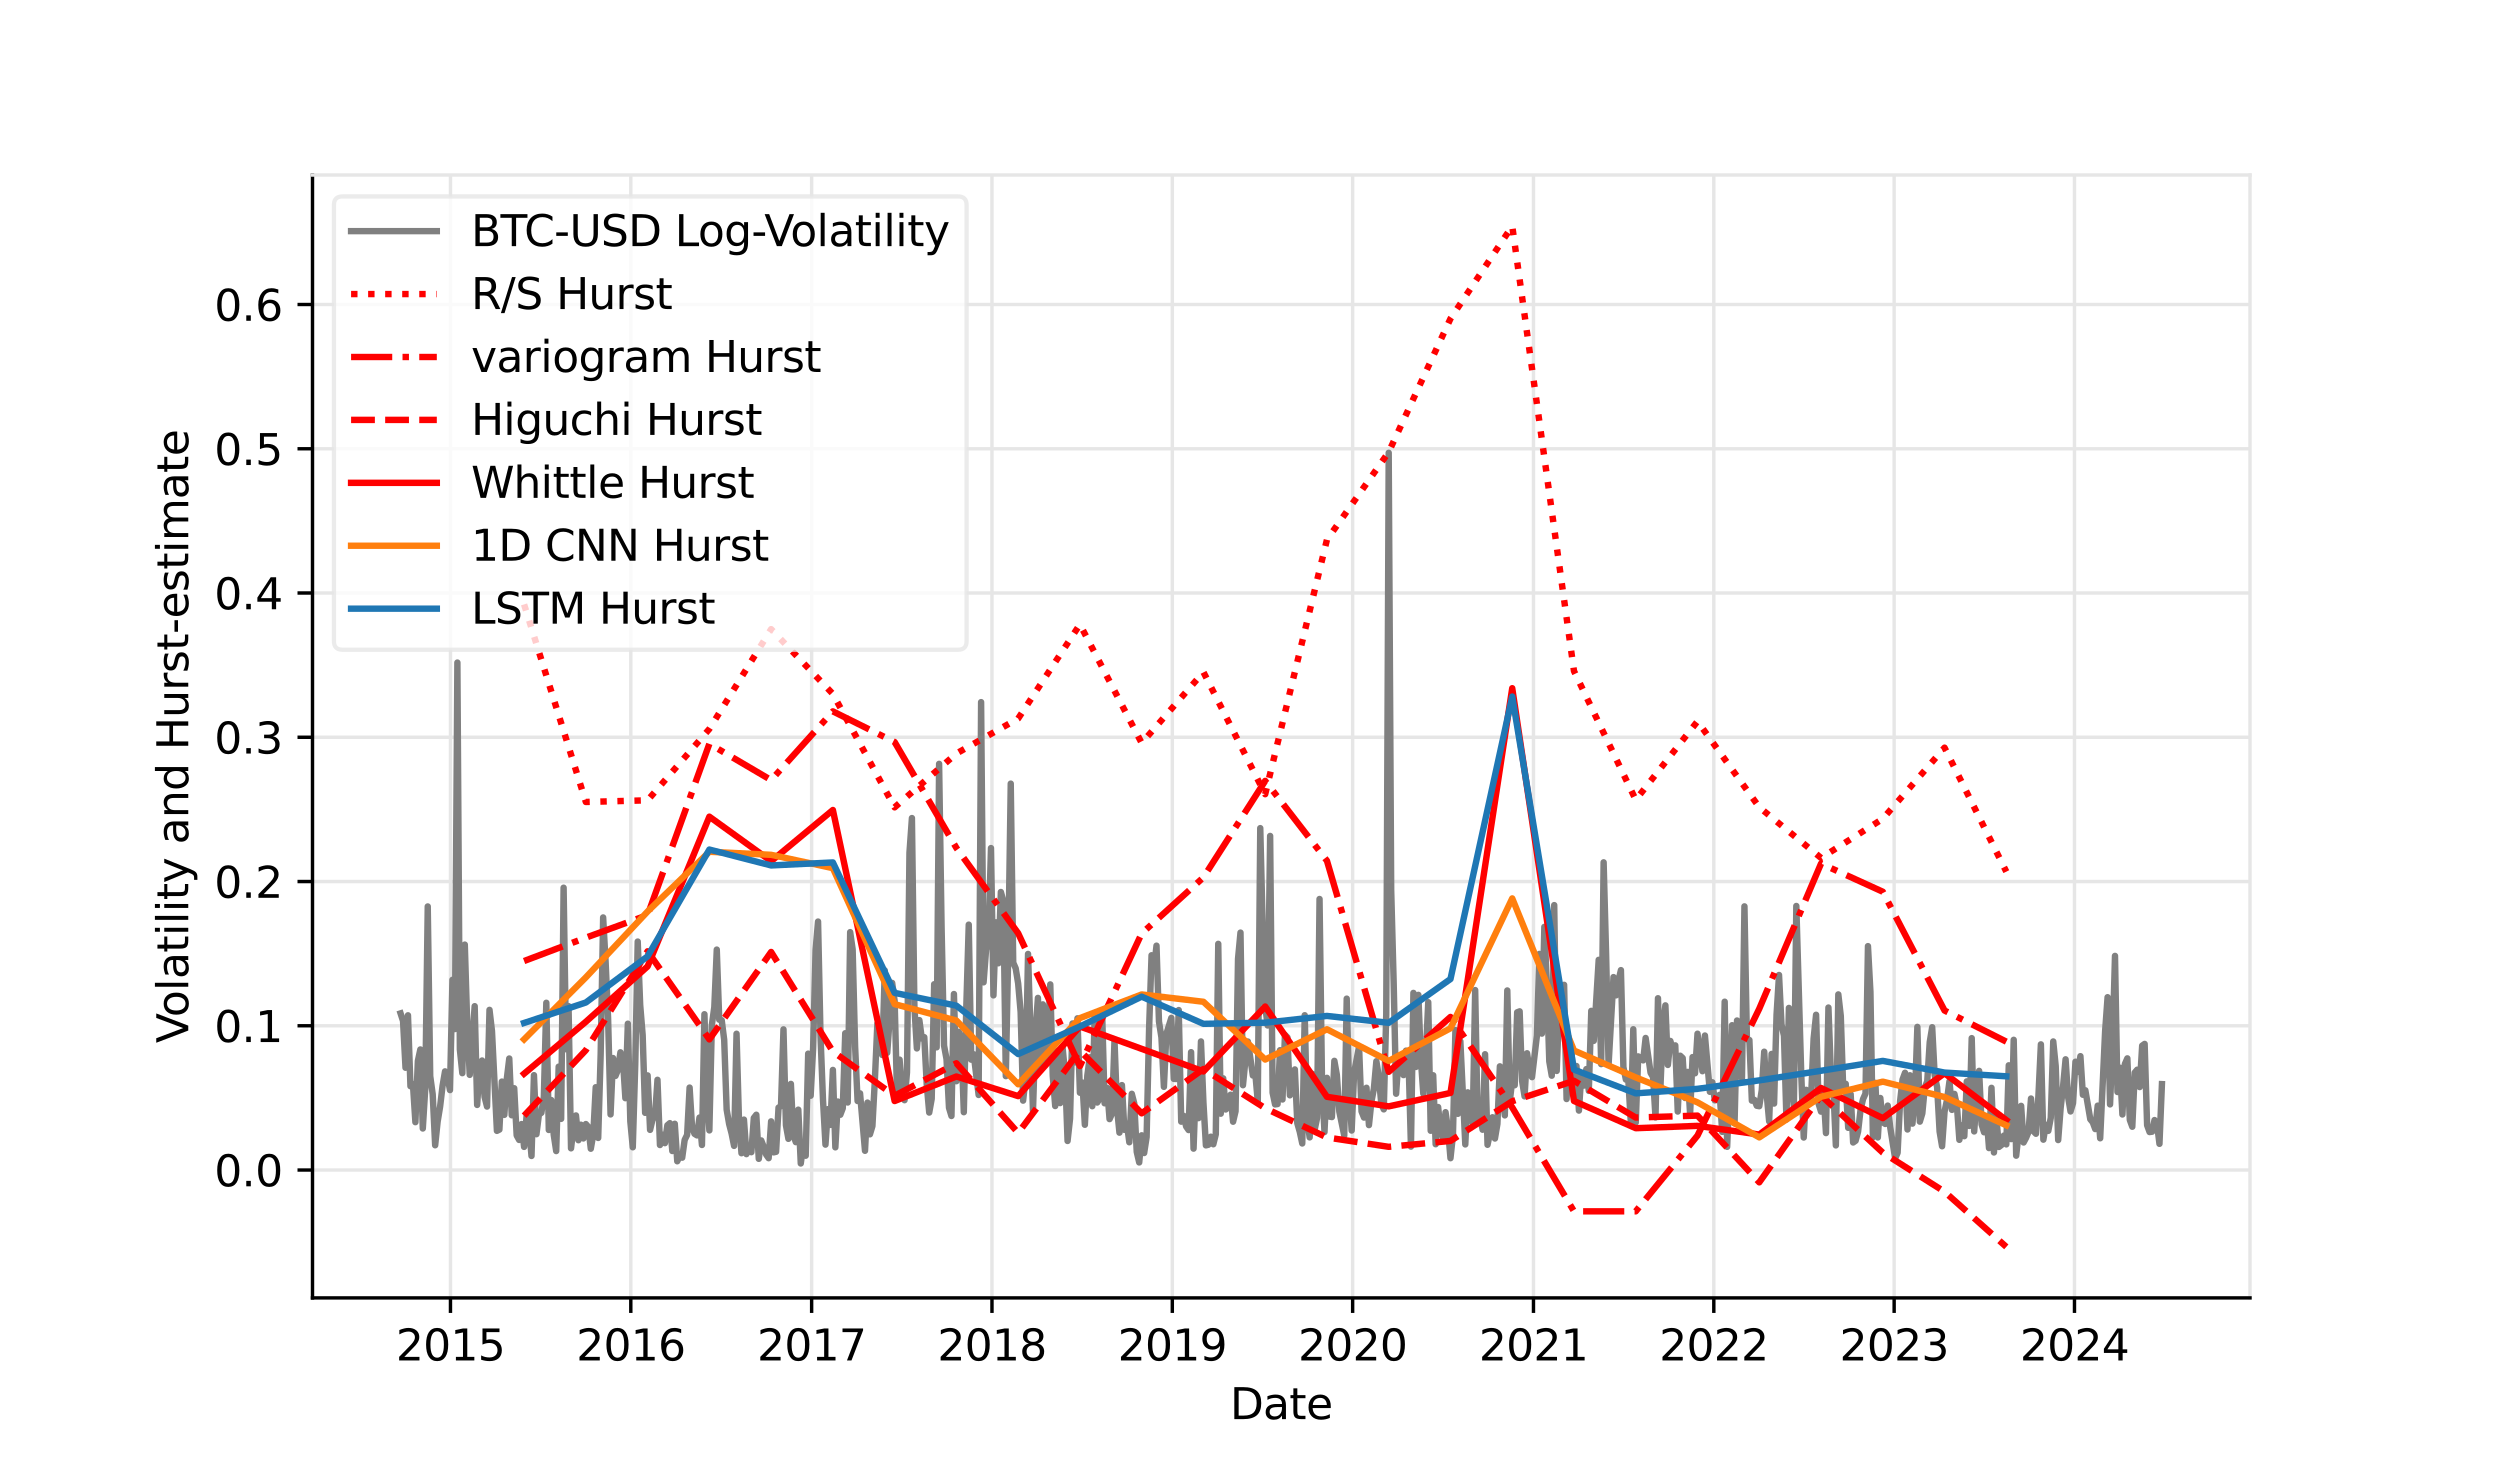<?xml version="1.0" encoding="utf-8" standalone="no"?>
<!DOCTYPE svg PUBLIC "-//W3C//DTD SVG 1.1//EN"
  "http://www.w3.org/Graphics/SVG/1.1/DTD/svg11.dtd">
<svg xmlns:xlink="http://www.w3.org/1999/xlink" width="583.2pt" height="340.2pt" viewBox="0 0 583.2 340.2" xmlns="http://www.w3.org/2000/svg" version="1.1">
 <defs>
  <style type="text/css">*{stroke-linejoin: round; stroke-linecap: butt}</style>
 </defs>
 <g id="figure_1">
  <g id="patch_1">
   <path d="M 0 340.2 
L 583.2 340.2 
L 583.2 0 
L 0 0 
z
" style="fill: #ffffff"/>
  </g>
  <g id="axes_1">
   <g id="patch_2">
    <path d="M 72.9 302.778 
L 524.88 302.778 
L 524.88 40.824 
L 72.9 40.824 
L 72.9 302.778 
z
" style="fill: none; opacity: 0"/>
   </g>
   <g id="matplotlib.axis_1">
    <g id="xtick_1">
     <g id="line2d_1">
      <path d="M 105.085 302.778 
L 105.085 40.824 
" clip-path="url(#pc389c2beff)" style="fill: none; stroke: #e6e6e6; stroke-width: 0.8; stroke-linecap: square"/>
     </g>
     <g id="line2d_2">
      <defs>
       <path id="m025d247fdd" d="M 0 0 
L 0 3.5 
" style="stroke: #000000; stroke-width: 0.8"/>
      </defs>
      <g>
       <use xlink:href="#m025d247fdd" x="105.085" y="302.778" style="stroke: #000000; stroke-width: 0.8"/>
      </g>
     </g>
     <g id="text_1">
      <!-- 2015 -->
      <g transform="translate(92.36 317.376)scale(0.1 -0.1)">
       <defs>
        <path id="DejaVuSans-32" d="M 1228 531 
L 3431 531 
L 3431 0 
L 469 0 
L 469 531 
Q 828 903 1448 1529 
Q 2069 2156 2228 2338 
Q 2531 2678 2651 2914 
Q 2772 3150 2772 3378 
Q 2772 3750 2511 3984 
Q 2250 4219 1831 4219 
Q 1534 4219 1204 4116 
Q 875 4013 500 3803 
L 500 4441 
Q 881 4594 1212 4672 
Q 1544 4750 1819 4750 
Q 2544 4750 2975 4387 
Q 3406 4025 3406 3419 
Q 3406 3131 3298 2873 
Q 3191 2616 2906 2266 
Q 2828 2175 2409 1742 
Q 1991 1309 1228 531 
z
" transform="scale(0.016)"/>
        <path id="DejaVuSans-30" d="M 2034 4250 
Q 1547 4250 1301 3770 
Q 1056 3291 1056 2328 
Q 1056 1369 1301 889 
Q 1547 409 2034 409 
Q 2525 409 2770 889 
Q 3016 1369 3016 2328 
Q 3016 3291 2770 3770 
Q 2525 4250 2034 4250 
z
M 2034 4750 
Q 2819 4750 3233 4129 
Q 3647 3509 3647 2328 
Q 3647 1150 3233 529 
Q 2819 -91 2034 -91 
Q 1250 -91 836 529 
Q 422 1150 422 2328 
Q 422 3509 836 4129 
Q 1250 4750 2034 4750 
z
" transform="scale(0.016)"/>
        <path id="DejaVuSans-31" d="M 794 531 
L 1825 531 
L 1825 4091 
L 703 3866 
L 703 4441 
L 1819 4666 
L 2450 4666 
L 2450 531 
L 3481 531 
L 3481 0 
L 794 0 
L 794 531 
z
" transform="scale(0.016)"/>
        <path id="DejaVuSans-35" d="M 691 4666 
L 3169 4666 
L 3169 4134 
L 1269 4134 
L 1269 2991 
Q 1406 3038 1543 3061 
Q 1681 3084 1819 3084 
Q 2600 3084 3056 2656 
Q 3513 2228 3513 1497 
Q 3513 744 3044 326 
Q 2575 -91 1722 -91 
Q 1428 -91 1123 -41 
Q 819 9 494 109 
L 494 744 
Q 775 591 1075 516 
Q 1375 441 1709 441 
Q 2250 441 2565 725 
Q 2881 1009 2881 1497 
Q 2881 1984 2565 2268 
Q 2250 2553 1709 2553 
Q 1456 2553 1204 2497 
Q 953 2441 691 2322 
L 691 4666 
z
" transform="scale(0.016)"/>
       </defs>
       <use xlink:href="#DejaVuSans-32"/>
       <use xlink:href="#DejaVuSans-30" x="63.623"/>
       <use xlink:href="#DejaVuSans-31" x="127.246"/>
       <use xlink:href="#DejaVuSans-35" x="190.869"/>
      </g>
     </g>
    </g>
    <g id="xtick_2">
     <g id="line2d_3">
      <path d="M 147.154 302.778 
L 147.154 40.824 
" clip-path="url(#pc389c2beff)" style="fill: none; stroke: #e6e6e6; stroke-width: 0.8; stroke-linecap: square"/>
     </g>
     <g id="line2d_4">
      <g>
       <use xlink:href="#m025d247fdd" x="147.154" y="302.778" style="stroke: #000000; stroke-width: 0.8"/>
      </g>
     </g>
     <g id="text_2">
      <!-- 2016 -->
      <g transform="translate(134.429 317.376)scale(0.1 -0.1)">
       <defs>
        <path id="DejaVuSans-36" d="M 2113 2584 
Q 1688 2584 1439 2293 
Q 1191 2003 1191 1497 
Q 1191 994 1439 701 
Q 1688 409 2113 409 
Q 2538 409 2786 701 
Q 3034 994 3034 1497 
Q 3034 2003 2786 2293 
Q 2538 2584 2113 2584 
z
M 3366 4563 
L 3366 3988 
Q 3128 4100 2886 4159 
Q 2644 4219 2406 4219 
Q 1781 4219 1451 3797 
Q 1122 3375 1075 2522 
Q 1259 2794 1537 2939 
Q 1816 3084 2150 3084 
Q 2853 3084 3261 2657 
Q 3669 2231 3669 1497 
Q 3669 778 3244 343 
Q 2819 -91 2113 -91 
Q 1303 -91 875 529 
Q 447 1150 447 2328 
Q 447 3434 972 4092 
Q 1497 4750 2381 4750 
Q 2619 4750 2861 4703 
Q 3103 4656 3366 4563 
z
" transform="scale(0.016)"/>
       </defs>
       <use xlink:href="#DejaVuSans-32"/>
       <use xlink:href="#DejaVuSans-30" x="63.623"/>
       <use xlink:href="#DejaVuSans-31" x="127.246"/>
       <use xlink:href="#DejaVuSans-36" x="190.869"/>
      </g>
     </g>
    </g>
    <g id="xtick_3">
     <g id="line2d_5">
      <path d="M 189.338 302.778 
L 189.338 40.824 
" clip-path="url(#pc389c2beff)" style="fill: none; stroke: #e6e6e6; stroke-width: 0.8; stroke-linecap: square"/>
     </g>
     <g id="line2d_6">
      <g>
       <use xlink:href="#m025d247fdd" x="189.338" y="302.778" style="stroke: #000000; stroke-width: 0.8"/>
      </g>
     </g>
     <g id="text_3">
      <!-- 2017 -->
      <g transform="translate(176.613 317.376)scale(0.1 -0.1)">
       <defs>
        <path id="DejaVuSans-37" d="M 525 4666 
L 3525 4666 
L 3525 4397 
L 1831 0 
L 1172 0 
L 2766 4134 
L 525 4134 
L 525 4666 
z
" transform="scale(0.016)"/>
       </defs>
       <use xlink:href="#DejaVuSans-32"/>
       <use xlink:href="#DejaVuSans-30" x="63.623"/>
       <use xlink:href="#DejaVuSans-31" x="127.246"/>
       <use xlink:href="#DejaVuSans-37" x="190.869"/>
      </g>
     </g>
    </g>
    <g id="xtick_4">
     <g id="line2d_7">
      <path d="M 231.407 302.778 
L 231.407 40.824 
" clip-path="url(#pc389c2beff)" style="fill: none; stroke: #e6e6e6; stroke-width: 0.8; stroke-linecap: square"/>
     </g>
     <g id="line2d_8">
      <g>
       <use xlink:href="#m025d247fdd" x="231.407" y="302.778" style="stroke: #000000; stroke-width: 0.8"/>
      </g>
     </g>
     <g id="text_4">
      <!-- 2018 -->
      <g transform="translate(218.682 317.376)scale(0.1 -0.1)">
       <defs>
        <path id="DejaVuSans-38" d="M 2034 2216 
Q 1584 2216 1326 1975 
Q 1069 1734 1069 1313 
Q 1069 891 1326 650 
Q 1584 409 2034 409 
Q 2484 409 2743 651 
Q 3003 894 3003 1313 
Q 3003 1734 2745 1975 
Q 2488 2216 2034 2216 
z
M 1403 2484 
Q 997 2584 770 2862 
Q 544 3141 544 3541 
Q 544 4100 942 4425 
Q 1341 4750 2034 4750 
Q 2731 4750 3128 4425 
Q 3525 4100 3525 3541 
Q 3525 3141 3298 2862 
Q 3072 2584 2669 2484 
Q 3125 2378 3379 2068 
Q 3634 1759 3634 1313 
Q 3634 634 3220 271 
Q 2806 -91 2034 -91 
Q 1263 -91 848 271 
Q 434 634 434 1313 
Q 434 1759 690 2068 
Q 947 2378 1403 2484 
z
M 1172 3481 
Q 1172 3119 1398 2916 
Q 1625 2713 2034 2713 
Q 2441 2713 2670 2916 
Q 2900 3119 2900 3481 
Q 2900 3844 2670 4047 
Q 2441 4250 2034 4250 
Q 1625 4250 1398 4047 
Q 1172 3844 1172 3481 
z
" transform="scale(0.016)"/>
       </defs>
       <use xlink:href="#DejaVuSans-32"/>
       <use xlink:href="#DejaVuSans-30" x="63.623"/>
       <use xlink:href="#DejaVuSans-31" x="127.246"/>
       <use xlink:href="#DejaVuSans-38" x="190.869"/>
      </g>
     </g>
    </g>
    <g id="xtick_5">
     <g id="line2d_9">
      <path d="M 273.476 302.778 
L 273.476 40.824 
" clip-path="url(#pc389c2beff)" style="fill: none; stroke: #e6e6e6; stroke-width: 0.8; stroke-linecap: square"/>
     </g>
     <g id="line2d_10">
      <g>
       <use xlink:href="#m025d247fdd" x="273.476" y="302.778" style="stroke: #000000; stroke-width: 0.8"/>
      </g>
     </g>
     <g id="text_5">
      <!-- 2019 -->
      <g transform="translate(260.751 317.376)scale(0.1 -0.1)">
       <defs>
        <path id="DejaVuSans-39" d="M 703 97 
L 703 672 
Q 941 559 1184 500 
Q 1428 441 1663 441 
Q 2288 441 2617 861 
Q 2947 1281 2994 2138 
Q 2813 1869 2534 1725 
Q 2256 1581 1919 1581 
Q 1219 1581 811 2004 
Q 403 2428 403 3163 
Q 403 3881 828 4315 
Q 1253 4750 1959 4750 
Q 2769 4750 3195 4129 
Q 3622 3509 3622 2328 
Q 3622 1225 3098 567 
Q 2575 -91 1691 -91 
Q 1453 -91 1209 -44 
Q 966 3 703 97 
z
M 1959 2075 
Q 2384 2075 2632 2365 
Q 2881 2656 2881 3163 
Q 2881 3666 2632 3958 
Q 2384 4250 1959 4250 
Q 1534 4250 1286 3958 
Q 1038 3666 1038 3163 
Q 1038 2656 1286 2365 
Q 1534 2075 1959 2075 
z
" transform="scale(0.016)"/>
       </defs>
       <use xlink:href="#DejaVuSans-32"/>
       <use xlink:href="#DejaVuSans-30" x="63.623"/>
       <use xlink:href="#DejaVuSans-31" x="127.246"/>
       <use xlink:href="#DejaVuSans-39" x="190.869"/>
      </g>
     </g>
    </g>
    <g id="xtick_6">
     <g id="line2d_11">
      <path d="M 315.545 302.778 
L 315.545 40.824 
" clip-path="url(#pc389c2beff)" style="fill: none; stroke: #e6e6e6; stroke-width: 0.8; stroke-linecap: square"/>
     </g>
     <g id="line2d_12">
      <g>
       <use xlink:href="#m025d247fdd" x="315.545" y="302.778" style="stroke: #000000; stroke-width: 0.8"/>
      </g>
     </g>
     <g id="text_6">
      <!-- 2020 -->
      <g transform="translate(302.82 317.376)scale(0.1 -0.1)">
       <use xlink:href="#DejaVuSans-32"/>
       <use xlink:href="#DejaVuSans-30" x="63.623"/>
       <use xlink:href="#DejaVuSans-32" x="127.246"/>
       <use xlink:href="#DejaVuSans-30" x="190.869"/>
      </g>
     </g>
    </g>
    <g id="xtick_7">
     <g id="line2d_13">
      <path d="M 357.729 302.778 
L 357.729 40.824 
" clip-path="url(#pc389c2beff)" style="fill: none; stroke: #e6e6e6; stroke-width: 0.8; stroke-linecap: square"/>
     </g>
     <g id="line2d_14">
      <g>
       <use xlink:href="#m025d247fdd" x="357.729" y="302.778" style="stroke: #000000; stroke-width: 0.8"/>
      </g>
     </g>
     <g id="text_7">
      <!-- 2021 -->
      <g transform="translate(345.004 317.376)scale(0.1 -0.1)">
       <use xlink:href="#DejaVuSans-32"/>
       <use xlink:href="#DejaVuSans-30" x="63.623"/>
       <use xlink:href="#DejaVuSans-32" x="127.246"/>
       <use xlink:href="#DejaVuSans-31" x="190.869"/>
      </g>
     </g>
    </g>
    <g id="xtick_8">
     <g id="line2d_15">
      <path d="M 399.797 302.778 
L 399.797 40.824 
" clip-path="url(#pc389c2beff)" style="fill: none; stroke: #e6e6e6; stroke-width: 0.8; stroke-linecap: square"/>
     </g>
     <g id="line2d_16">
      <g>
       <use xlink:href="#m025d247fdd" x="399.797" y="302.778" style="stroke: #000000; stroke-width: 0.8"/>
      </g>
     </g>
     <g id="text_8">
      <!-- 2022 -->
      <g transform="translate(387.072 317.376)scale(0.1 -0.1)">
       <use xlink:href="#DejaVuSans-32"/>
       <use xlink:href="#DejaVuSans-30" x="63.623"/>
       <use xlink:href="#DejaVuSans-32" x="127.246"/>
       <use xlink:href="#DejaVuSans-32" x="190.869"/>
      </g>
     </g>
    </g>
    <g id="xtick_9">
     <g id="line2d_17">
      <path d="M 441.866 302.778 
L 441.866 40.824 
" clip-path="url(#pc389c2beff)" style="fill: none; stroke: #e6e6e6; stroke-width: 0.8; stroke-linecap: square"/>
     </g>
     <g id="line2d_18">
      <g>
       <use xlink:href="#m025d247fdd" x="441.866" y="302.778" style="stroke: #000000; stroke-width: 0.8"/>
      </g>
     </g>
     <g id="text_9">
      <!-- 2023 -->
      <g transform="translate(429.141 317.376)scale(0.1 -0.1)">
       <defs>
        <path id="DejaVuSans-33" d="M 2597 2516 
Q 3050 2419 3304 2112 
Q 3559 1806 3559 1356 
Q 3559 666 3084 287 
Q 2609 -91 1734 -91 
Q 1441 -91 1130 -33 
Q 819 25 488 141 
L 488 750 
Q 750 597 1062 519 
Q 1375 441 1716 441 
Q 2309 441 2620 675 
Q 2931 909 2931 1356 
Q 2931 1769 2642 2001 
Q 2353 2234 1838 2234 
L 1294 2234 
L 1294 2753 
L 1863 2753 
Q 2328 2753 2575 2939 
Q 2822 3125 2822 3475 
Q 2822 3834 2567 4026 
Q 2313 4219 1838 4219 
Q 1578 4219 1281 4162 
Q 984 4106 628 3988 
L 628 4550 
Q 988 4650 1302 4700 
Q 1616 4750 1894 4750 
Q 2613 4750 3031 4423 
Q 3450 4097 3450 3541 
Q 3450 3153 3228 2886 
Q 3006 2619 2597 2516 
z
" transform="scale(0.016)"/>
       </defs>
       <use xlink:href="#DejaVuSans-32"/>
       <use xlink:href="#DejaVuSans-30" x="63.623"/>
       <use xlink:href="#DejaVuSans-32" x="127.246"/>
       <use xlink:href="#DejaVuSans-33" x="190.869"/>
      </g>
     </g>
    </g>
    <g id="xtick_10">
     <g id="line2d_19">
      <path d="M 483.935 302.778 
L 483.935 40.824 
" clip-path="url(#pc389c2beff)" style="fill: none; stroke: #e6e6e6; stroke-width: 0.8; stroke-linecap: square"/>
     </g>
     <g id="line2d_20">
      <g>
       <use xlink:href="#m025d247fdd" x="483.935" y="302.778" style="stroke: #000000; stroke-width: 0.8"/>
      </g>
     </g>
     <g id="text_10">
      <!-- 2024 -->
      <g transform="translate(471.21 317.376)scale(0.1 -0.1)">
       <defs>
        <path id="DejaVuSans-34" d="M 2419 4116 
L 825 1625 
L 2419 1625 
L 2419 4116 
z
M 2253 4666 
L 3047 4666 
L 3047 1625 
L 3713 1625 
L 3713 1100 
L 3047 1100 
L 3047 0 
L 2419 0 
L 2419 1100 
L 313 1100 
L 313 1709 
L 2253 4666 
z
" transform="scale(0.016)"/>
       </defs>
       <use xlink:href="#DejaVuSans-32"/>
       <use xlink:href="#DejaVuSans-30" x="63.623"/>
       <use xlink:href="#DejaVuSans-32" x="127.246"/>
       <use xlink:href="#DejaVuSans-34" x="190.869"/>
      </g>
     </g>
    </g>
    <g id="text_11">
     <!-- Date -->
     <g transform="translate(286.939 331.055)scale(0.1 -0.1)">
      <defs>
       <path id="DejaVuSans-44" d="M 1259 4147 
L 1259 519 
L 2022 519 
Q 2988 519 3436 956 
Q 3884 1394 3884 2338 
Q 3884 3275 3436 3711 
Q 2988 4147 2022 4147 
L 1259 4147 
z
M 628 4666 
L 1925 4666 
Q 3281 4666 3915 4102 
Q 4550 3538 4550 2338 
Q 4550 1131 3912 565 
Q 3275 0 1925 0 
L 628 0 
L 628 4666 
z
" transform="scale(0.016)"/>
       <path id="DejaVuSans-61" d="M 2194 1759 
Q 1497 1759 1228 1600 
Q 959 1441 959 1056 
Q 959 750 1161 570 
Q 1363 391 1709 391 
Q 2188 391 2477 730 
Q 2766 1069 2766 1631 
L 2766 1759 
L 2194 1759 
z
M 3341 1997 
L 3341 0 
L 2766 0 
L 2766 531 
Q 2569 213 2275 61 
Q 1981 -91 1556 -91 
Q 1019 -91 701 211 
Q 384 513 384 1019 
Q 384 1609 779 1909 
Q 1175 2209 1959 2209 
L 2766 2209 
L 2766 2266 
Q 2766 2663 2505 2880 
Q 2244 3097 1772 3097 
Q 1472 3097 1187 3025 
Q 903 2953 641 2809 
L 641 3341 
Q 956 3463 1253 3523 
Q 1550 3584 1831 3584 
Q 2591 3584 2966 3190 
Q 3341 2797 3341 1997 
z
" transform="scale(0.016)"/>
       <path id="DejaVuSans-74" d="M 1172 4494 
L 1172 3500 
L 2356 3500 
L 2356 3053 
L 1172 3053 
L 1172 1153 
Q 1172 725 1289 603 
Q 1406 481 1766 481 
L 2356 481 
L 2356 0 
L 1766 0 
Q 1100 0 847 248 
Q 594 497 594 1153 
L 594 3053 
L 172 3053 
L 172 3500 
L 594 3500 
L 594 4494 
L 1172 4494 
z
" transform="scale(0.016)"/>
       <path id="DejaVuSans-65" d="M 3597 1894 
L 3597 1613 
L 953 1613 
Q 991 1019 1311 708 
Q 1631 397 2203 397 
Q 2534 397 2845 478 
Q 3156 559 3463 722 
L 3463 178 
Q 3153 47 2828 -22 
Q 2503 -91 2169 -91 
Q 1331 -91 842 396 
Q 353 884 353 1716 
Q 353 2575 817 3079 
Q 1281 3584 2069 3584 
Q 2775 3584 3186 3129 
Q 3597 2675 3597 1894 
z
M 3022 2063 
Q 3016 2534 2758 2815 
Q 2500 3097 2075 3097 
Q 1594 3097 1305 2825 
Q 1016 2553 972 2059 
L 3022 2063 
z
" transform="scale(0.016)"/>
      </defs>
      <use xlink:href="#DejaVuSans-44"/>
      <use xlink:href="#DejaVuSans-61" x="77.002"/>
      <use xlink:href="#DejaVuSans-74" x="138.281"/>
      <use xlink:href="#DejaVuSans-65" x="177.49"/>
     </g>
    </g>
   </g>
   <g id="matplotlib.axis_2">
    <g id="ytick_1">
     <g id="line2d_21">
      <path d="M 72.9 272.944 
L 524.88 272.944 
" clip-path="url(#pc389c2beff)" style="fill: none; stroke: #e6e6e6; stroke-width: 0.8; stroke-linecap: square"/>
     </g>
     <g id="line2d_22">
      <defs>
       <path id="ma8be62d3db" d="M 0 0 
L -3.5 0 
" style="stroke: #000000; stroke-width: 0.8"/>
      </defs>
      <g>
       <use xlink:href="#ma8be62d3db" x="72.9" y="272.944" style="stroke: #000000; stroke-width: 0.8"/>
      </g>
     </g>
     <g id="text_12">
      <!-- 0.0 -->
      <g transform="translate(49.997 276.743)scale(0.1 -0.1)">
       <defs>
        <path id="DejaVuSans-2e" d="M 684 794 
L 1344 794 
L 1344 0 
L 684 0 
L 684 794 
z
" transform="scale(0.016)"/>
       </defs>
       <use xlink:href="#DejaVuSans-30"/>
       <use xlink:href="#DejaVuSans-2e" x="63.623"/>
       <use xlink:href="#DejaVuSans-30" x="95.41"/>
      </g>
     </g>
    </g>
    <g id="ytick_2">
     <g id="line2d_23">
      <path d="M 72.9 239.292 
L 524.88 239.292 
" clip-path="url(#pc389c2beff)" style="fill: none; stroke: #e6e6e6; stroke-width: 0.8; stroke-linecap: square"/>
     </g>
     <g id="line2d_24">
      <g>
       <use xlink:href="#ma8be62d3db" x="72.9" y="239.292" style="stroke: #000000; stroke-width: 0.8"/>
      </g>
     </g>
     <g id="text_13">
      <!-- 0.1 -->
      <g transform="translate(49.997 243.091)scale(0.1 -0.1)">
       <use xlink:href="#DejaVuSans-30"/>
       <use xlink:href="#DejaVuSans-2e" x="63.623"/>
       <use xlink:href="#DejaVuSans-31" x="95.41"/>
      </g>
     </g>
    </g>
    <g id="ytick_3">
     <g id="line2d_25">
      <path d="M 72.9 205.641 
L 524.88 205.641 
" clip-path="url(#pc389c2beff)" style="fill: none; stroke: #e6e6e6; stroke-width: 0.8; stroke-linecap: square"/>
     </g>
     <g id="line2d_26">
      <g>
       <use xlink:href="#ma8be62d3db" x="72.9" y="205.641" style="stroke: #000000; stroke-width: 0.8"/>
      </g>
     </g>
     <g id="text_14">
      <!-- 0.2 -->
      <g transform="translate(49.997 209.44)scale(0.1 -0.1)">
       <use xlink:href="#DejaVuSans-30"/>
       <use xlink:href="#DejaVuSans-2e" x="63.623"/>
       <use xlink:href="#DejaVuSans-32" x="95.41"/>
      </g>
     </g>
    </g>
    <g id="ytick_4">
     <g id="line2d_27">
      <path d="M 72.9 171.989 
L 524.88 171.989 
" clip-path="url(#pc389c2beff)" style="fill: none; stroke: #e6e6e6; stroke-width: 0.8; stroke-linecap: square"/>
     </g>
     <g id="line2d_28">
      <g>
       <use xlink:href="#ma8be62d3db" x="72.9" y="171.989" style="stroke: #000000; stroke-width: 0.8"/>
      </g>
     </g>
     <g id="text_15">
      <!-- 0.3 -->
      <g transform="translate(49.997 175.788)scale(0.1 -0.1)">
       <use xlink:href="#DejaVuSans-30"/>
       <use xlink:href="#DejaVuSans-2e" x="63.623"/>
       <use xlink:href="#DejaVuSans-33" x="95.41"/>
      </g>
     </g>
    </g>
    <g id="ytick_5">
     <g id="line2d_29">
      <path d="M 72.9 138.338 
L 524.88 138.338 
" clip-path="url(#pc389c2beff)" style="fill: none; stroke: #e6e6e6; stroke-width: 0.8; stroke-linecap: square"/>
     </g>
     <g id="line2d_30">
      <g>
       <use xlink:href="#ma8be62d3db" x="72.9" y="138.338" style="stroke: #000000; stroke-width: 0.8"/>
      </g>
     </g>
     <g id="text_16">
      <!-- 0.4 -->
      <g transform="translate(49.997 142.137)scale(0.1 -0.1)">
       <use xlink:href="#DejaVuSans-30"/>
       <use xlink:href="#DejaVuSans-2e" x="63.623"/>
       <use xlink:href="#DejaVuSans-34" x="95.41"/>
      </g>
     </g>
    </g>
    <g id="ytick_6">
     <g id="line2d_31">
      <path d="M 72.9 104.686 
L 524.88 104.686 
" clip-path="url(#pc389c2beff)" style="fill: none; stroke: #e6e6e6; stroke-width: 0.8; stroke-linecap: square"/>
     </g>
     <g id="line2d_32">
      <g>
       <use xlink:href="#ma8be62d3db" x="72.9" y="104.686" style="stroke: #000000; stroke-width: 0.8"/>
      </g>
     </g>
     <g id="text_17">
      <!-- 0.5 -->
      <g transform="translate(49.997 108.485)scale(0.1 -0.1)">
       <use xlink:href="#DejaVuSans-30"/>
       <use xlink:href="#DejaVuSans-2e" x="63.623"/>
       <use xlink:href="#DejaVuSans-35" x="95.41"/>
      </g>
     </g>
    </g>
    <g id="ytick_7">
     <g id="line2d_33">
      <path d="M 72.9 71.035 
L 524.88 71.035 
" clip-path="url(#pc389c2beff)" style="fill: none; stroke: #e6e6e6; stroke-width: 0.8; stroke-linecap: square"/>
     </g>
     <g id="line2d_34">
      <g>
       <use xlink:href="#ma8be62d3db" x="72.9" y="71.035" style="stroke: #000000; stroke-width: 0.8"/>
      </g>
     </g>
     <g id="text_18">
      <!-- 0.6 -->
      <g transform="translate(49.997 74.834)scale(0.1 -0.1)">
       <use xlink:href="#DejaVuSans-30"/>
       <use xlink:href="#DejaVuSans-2e" x="63.623"/>
       <use xlink:href="#DejaVuSans-36" x="95.41"/>
      </g>
     </g>
    </g>
    <g id="text_19">
     <!-- Volatility and Hurst-estimate -->
     <g transform="translate(43.917 243.333)rotate(-90)scale(0.1 -0.1)">
      <defs>
       <path id="DejaVuSans-56" d="M 1831 0 
L 50 4666 
L 709 4666 
L 2188 738 
L 3669 4666 
L 4325 4666 
L 2547 0 
L 1831 0 
z
" transform="scale(0.016)"/>
       <path id="DejaVuSans-6f" d="M 1959 3097 
Q 1497 3097 1228 2736 
Q 959 2375 959 1747 
Q 959 1119 1226 758 
Q 1494 397 1959 397 
Q 2419 397 2687 759 
Q 2956 1122 2956 1747 
Q 2956 2369 2687 2733 
Q 2419 3097 1959 3097 
z
M 1959 3584 
Q 2709 3584 3137 3096 
Q 3566 2609 3566 1747 
Q 3566 888 3137 398 
Q 2709 -91 1959 -91 
Q 1206 -91 779 398 
Q 353 888 353 1747 
Q 353 2609 779 3096 
Q 1206 3584 1959 3584 
z
" transform="scale(0.016)"/>
       <path id="DejaVuSans-6c" d="M 603 4863 
L 1178 4863 
L 1178 0 
L 603 0 
L 603 4863 
z
" transform="scale(0.016)"/>
       <path id="DejaVuSans-69" d="M 603 3500 
L 1178 3500 
L 1178 0 
L 603 0 
L 603 3500 
z
M 603 4863 
L 1178 4863 
L 1178 4134 
L 603 4134 
L 603 4863 
z
" transform="scale(0.016)"/>
       <path id="DejaVuSans-79" d="M 2059 -325 
Q 1816 -950 1584 -1140 
Q 1353 -1331 966 -1331 
L 506 -1331 
L 506 -850 
L 844 -850 
Q 1081 -850 1212 -737 
Q 1344 -625 1503 -206 
L 1606 56 
L 191 3500 
L 800 3500 
L 1894 763 
L 2988 3500 
L 3597 3500 
L 2059 -325 
z
" transform="scale(0.016)"/>
       <path id="DejaVuSans-20" transform="scale(0.016)"/>
       <path id="DejaVuSans-6e" d="M 3513 2113 
L 3513 0 
L 2938 0 
L 2938 2094 
Q 2938 2591 2744 2837 
Q 2550 3084 2163 3084 
Q 1697 3084 1428 2787 
Q 1159 2491 1159 1978 
L 1159 0 
L 581 0 
L 581 3500 
L 1159 3500 
L 1159 2956 
Q 1366 3272 1645 3428 
Q 1925 3584 2291 3584 
Q 2894 3584 3203 3211 
Q 3513 2838 3513 2113 
z
" transform="scale(0.016)"/>
       <path id="DejaVuSans-64" d="M 2906 2969 
L 2906 4863 
L 3481 4863 
L 3481 0 
L 2906 0 
L 2906 525 
Q 2725 213 2448 61 
Q 2172 -91 1784 -91 
Q 1150 -91 751 415 
Q 353 922 353 1747 
Q 353 2572 751 3078 
Q 1150 3584 1784 3584 
Q 2172 3584 2448 3432 
Q 2725 3281 2906 2969 
z
M 947 1747 
Q 947 1113 1208 752 
Q 1469 391 1925 391 
Q 2381 391 2643 752 
Q 2906 1113 2906 1747 
Q 2906 2381 2643 2742 
Q 2381 3103 1925 3103 
Q 1469 3103 1208 2742 
Q 947 2381 947 1747 
z
" transform="scale(0.016)"/>
       <path id="DejaVuSans-48" d="M 628 4666 
L 1259 4666 
L 1259 2753 
L 3553 2753 
L 3553 4666 
L 4184 4666 
L 4184 0 
L 3553 0 
L 3553 2222 
L 1259 2222 
L 1259 0 
L 628 0 
L 628 4666 
z
" transform="scale(0.016)"/>
       <path id="DejaVuSans-75" d="M 544 1381 
L 544 3500 
L 1119 3500 
L 1119 1403 
Q 1119 906 1312 657 
Q 1506 409 1894 409 
Q 2359 409 2629 706 
Q 2900 1003 2900 1516 
L 2900 3500 
L 3475 3500 
L 3475 0 
L 2900 0 
L 2900 538 
Q 2691 219 2414 64 
Q 2138 -91 1772 -91 
Q 1169 -91 856 284 
Q 544 659 544 1381 
z
M 1991 3584 
L 1991 3584 
z
" transform="scale(0.016)"/>
       <path id="DejaVuSans-72" d="M 2631 2963 
Q 2534 3019 2420 3045 
Q 2306 3072 2169 3072 
Q 1681 3072 1420 2755 
Q 1159 2438 1159 1844 
L 1159 0 
L 581 0 
L 581 3500 
L 1159 3500 
L 1159 2956 
Q 1341 3275 1631 3429 
Q 1922 3584 2338 3584 
Q 2397 3584 2469 3576 
Q 2541 3569 2628 3553 
L 2631 2963 
z
" transform="scale(0.016)"/>
       <path id="DejaVuSans-73" d="M 2834 3397 
L 2834 2853 
Q 2591 2978 2328 3040 
Q 2066 3103 1784 3103 
Q 1356 3103 1142 2972 
Q 928 2841 928 2578 
Q 928 2378 1081 2264 
Q 1234 2150 1697 2047 
L 1894 2003 
Q 2506 1872 2764 1633 
Q 3022 1394 3022 966 
Q 3022 478 2636 193 
Q 2250 -91 1575 -91 
Q 1294 -91 989 -36 
Q 684 19 347 128 
L 347 722 
Q 666 556 975 473 
Q 1284 391 1588 391 
Q 1994 391 2212 530 
Q 2431 669 2431 922 
Q 2431 1156 2273 1281 
Q 2116 1406 1581 1522 
L 1381 1569 
Q 847 1681 609 1914 
Q 372 2147 372 2553 
Q 372 3047 722 3315 
Q 1072 3584 1716 3584 
Q 2034 3584 2315 3537 
Q 2597 3491 2834 3397 
z
" transform="scale(0.016)"/>
       <path id="DejaVuSans-2d" d="M 313 2009 
L 1997 2009 
L 1997 1497 
L 313 1497 
L 313 2009 
z
" transform="scale(0.016)"/>
       <path id="DejaVuSans-6d" d="M 3328 2828 
Q 3544 3216 3844 3400 
Q 4144 3584 4550 3584 
Q 5097 3584 5394 3201 
Q 5691 2819 5691 2113 
L 5691 0 
L 5113 0 
L 5113 2094 
Q 5113 2597 4934 2840 
Q 4756 3084 4391 3084 
Q 3944 3084 3684 2787 
Q 3425 2491 3425 1978 
L 3425 0 
L 2847 0 
L 2847 2094 
Q 2847 2600 2669 2842 
Q 2491 3084 2119 3084 
Q 1678 3084 1418 2786 
Q 1159 2488 1159 1978 
L 1159 0 
L 581 0 
L 581 3500 
L 1159 3500 
L 1159 2956 
Q 1356 3278 1631 3431 
Q 1906 3584 2284 3584 
Q 2666 3584 2933 3390 
Q 3200 3197 3328 2828 
z
" transform="scale(0.016)"/>
      </defs>
      <use xlink:href="#DejaVuSans-56"/>
      <use xlink:href="#DejaVuSans-6f" x="60.658"/>
      <use xlink:href="#DejaVuSans-6c" x="121.84"/>
      <use xlink:href="#DejaVuSans-61" x="149.623"/>
      <use xlink:href="#DejaVuSans-74" x="210.902"/>
      <use xlink:href="#DejaVuSans-69" x="250.111"/>
      <use xlink:href="#DejaVuSans-6c" x="277.895"/>
      <use xlink:href="#DejaVuSans-69" x="305.678"/>
      <use xlink:href="#DejaVuSans-74" x="333.461"/>
      <use xlink:href="#DejaVuSans-79" x="372.67"/>
      <use xlink:href="#DejaVuSans-20" x="431.85"/>
      <use xlink:href="#DejaVuSans-61" x="463.637"/>
      <use xlink:href="#DejaVuSans-6e" x="524.916"/>
      <use xlink:href="#DejaVuSans-64" x="588.295"/>
      <use xlink:href="#DejaVuSans-20" x="651.771"/>
      <use xlink:href="#DejaVuSans-48" x="683.559"/>
      <use xlink:href="#DejaVuSans-75" x="758.754"/>
      <use xlink:href="#DejaVuSans-72" x="822.133"/>
      <use xlink:href="#DejaVuSans-73" x="863.246"/>
      <use xlink:href="#DejaVuSans-74" x="915.346"/>
      <use xlink:href="#DejaVuSans-2d" x="954.555"/>
      <use xlink:href="#DejaVuSans-65" x="990.639"/>
      <use xlink:href="#DejaVuSans-73" x="1052.162"/>
      <use xlink:href="#DejaVuSans-74" x="1104.262"/>
      <use xlink:href="#DejaVuSans-69" x="1143.471"/>
      <use xlink:href="#DejaVuSans-6d" x="1171.254"/>
      <use xlink:href="#DejaVuSans-61" x="1268.666"/>
      <use xlink:href="#DejaVuSans-74" x="1329.945"/>
      <use xlink:href="#DejaVuSans-65" x="1369.154"/>
     </g>
    </g>
   </g>
   <g id="patch_3">
    <path d="M 72.9 302.778 
L 72.9 40.824 
" style="fill: none; stroke: #000000; stroke-width: 0.8; stroke-linejoin: miter; stroke-linecap: square"/>
   </g>
   <g id="patch_4">
    <path d="M 524.88 302.778 
L 524.88 40.824 
" style="fill: none; stroke: #e6e6e6; stroke-width: 0.8; stroke-linejoin: miter; stroke-linecap: square"/>
   </g>
   <g id="patch_5">
    <path d="M 72.9 302.778 
L 524.88 302.778 
" style="fill: none; stroke: #000000; stroke-width: 0.8; stroke-linejoin: miter; stroke-linecap: square"/>
   </g>
   <g id="patch_6">
    <path d="M 72.9 40.824 
L 524.88 40.824 
" style="fill: none; stroke: #e6e6e6; stroke-width: 0.8; stroke-linejoin: miter; stroke-linecap: square"/>
   </g>
   <g id="line2d_35">
    <path d="M 93.445 236.404 
L 94.021 238.183 
L 94.597 249.082 
L 95.173 236.853 
L 95.75 253.387 
L 96.326 252.87 
L 96.902 261.779 
L 97.479 247.515 
L 98.055 244.822 
L 98.631 263.252 
L 99.207 253.871 
L 99.784 211.461 
L 100.36 251.034 
L 100.936 255.25 
L 101.513 267.168 
L 102.089 261.668 
L 102.665 258.165 
L 103.241 253.302 
L 103.818 249.928 
L 104.394 251.206 
L 104.97 254.295 
L 105.547 228.573 
L 106.123 240.056 
L 106.699 154.565 
L 107.275 244.788 
L 107.852 250.348 
L 108.428 220.361 
L 109.004 239.237 
L 109.581 250.742 
L 110.733 234.723 
L 111.309 257.755 
L 111.886 248.721 
L 112.462 247.399 
L 113.038 255.871 
L 113.615 258.136 
L 114.191 235.583 
L 114.767 240.509 
L 115.92 263.803 
L 116.496 263.513 
L 117.072 252.317 
L 117.648 260.072 
L 118.225 251.679 
L 118.801 246.931 
L 119.377 260.171 
L 119.954 253.864 
L 120.53 264.875 
L 121.106 265.924 
L 121.682 262.224 
L 122.259 267.549 
L 122.835 260.383 
L 123.411 262.973 
L 123.988 269.662 
L 124.564 250.817 
L 125.14 264.584 
L 125.716 259.994 
L 126.293 259.59 
L 126.869 255.848 
L 127.445 233.927 
L 128.022 263.598 
L 128.598 256.617 
L 129.174 264.715 
L 129.75 268.517 
L 130.327 248.831 
L 130.903 261.006 
L 131.479 207.086 
L 132.056 244.773 
L 132.632 234.703 
L 133.208 267.88 
L 133.784 263.071 
L 134.361 260.21 
L 134.937 265.987 
L 135.513 262.372 
L 136.09 265.577 
L 136.666 262.222 
L 137.242 262.898 
L 137.818 267.973 
L 138.395 264.691 
L 138.971 253.629 
L 139.547 265.461 
L 140.124 245.919 
L 140.7 214.024 
L 141.276 224.358 
L 141.852 237.372 
L 142.429 259.971 
L 143.005 246.824 
L 143.581 250.984 
L 144.158 249.561 
L 144.734 245.482 
L 145.31 247.165 
L 145.886 256.182 
L 146.463 238.811 
L 147.039 261.594 
L 147.615 267.638 
L 148.192 248.252 
L 148.768 219.647 
L 149.344 234.454 
L 149.92 241.452 
L 150.497 259.601 
L 151.073 250.872 
L 151.649 263.574 
L 152.226 261.131 
L 152.802 260.468 
L 153.378 251.898 
L 153.954 267.11 
L 154.531 264.69 
L 155.107 266.674 
L 155.683 262.502 
L 156.26 262.01 
L 156.836 268.507 
L 157.412 262.156 
L 157.988 270.9 
L 158.565 269.693 
L 159.141 270.066 
L 159.717 265.923 
L 160.294 264.736 
L 160.87 253.711 
L 161.446 262.993 
L 162.022 264.502 
L 162.599 264.863 
L 163.175 260.708 
L 163.751 267.099 
L 164.328 236.601 
L 164.904 254.936 
L 165.48 263.698 
L 166.056 239.147 
L 166.633 234.941 
L 167.209 221.523 
L 167.785 237.868 
L 168.362 238 
L 168.938 242.558 
L 169.514 258.86 
L 170.09 262.206 
L 170.667 264.426 
L 171.243 267.311 
L 171.819 241.154 
L 172.396 261.617 
L 172.972 269.021 
L 173.548 261.185 
L 174.124 269.234 
L 174.701 267.521 
L 175.277 268.78 
L 175.853 260.797 
L 176.43 260.05 
L 177.006 270.331 
L 177.582 266.039 
L 178.158 267.525 
L 178.735 269.349 
L 179.311 270.179 
L 179.887 261.592 
L 180.464 268.825 
L 181.04 268.693 
L 181.616 258.385 
L 182.192 258.026 
L 182.769 240.131 
L 183.345 262.498 
L 183.921 265.667 
L 184.498 252.853 
L 185.074 264.826 
L 185.65 266.438 
L 186.226 258.865 
L 186.803 271.413 
L 187.379 267.164 
L 187.955 269.607 
L 188.532 245.8 
L 189.108 255.613 
L 189.684 244.511 
L 190.26 221.652 
L 190.837 214.981 
L 191.413 241.748 
L 191.989 256.633 
L 192.565 267.016 
L 193.142 258.745 
L 193.718 262.417 
L 194.294 249.597 
L 194.871 267.65 
L 195.447 256.968 
L 196.023 260.052 
L 196.599 258.537 
L 197.176 241.035 
L 197.752 257.193 
L 198.328 217.452 
L 198.905 221.481 
L 199.481 244.141 
L 200.057 256.846 
L 200.633 255.061 
L 201.786 268.456 
L 202.362 257.216 
L 202.939 264.612 
L 203.515 262.7 
L 204.091 251.863 
L 204.667 238.818 
L 205.82 246.109 
L 206.396 226.385 
L 206.973 245.587 
L 208.125 229.292 
L 208.701 233.536 
L 209.278 256.013 
L 209.854 247.189 
L 210.43 254.32 
L 211.007 256.652 
L 211.583 250.152 
L 212.159 198.921 
L 212.735 190.839 
L 213.312 234.863 
L 213.888 244.573 
L 214.464 237.968 
L 215.041 242.264 
L 215.617 241.953 
L 216.193 253.083 
L 216.769 259.537 
L 217.346 256.336 
L 217.922 229.601 
L 218.498 244.318 
L 219.075 178.19 
L 219.651 216.297 
L 220.227 243.906 
L 220.803 247.044 
L 221.38 258.423 
L 221.956 260.336 
L 222.532 231.888 
L 223.109 252.221 
L 223.685 240.699 
L 224.261 243.227 
L 224.837 259.453 
L 225.414 234.99 
L 225.99 215.701 
L 226.566 247.195 
L 227.143 245.935 
L 228.295 255.433 
L 228.871 163.795 
L 229.448 229.155 
L 230.024 221.662 
L 230.6 218.143 
L 231.177 197.842 
L 231.753 232.199 
L 232.329 215.153 
L 232.905 224.708 
L 233.482 208.09 
L 234.058 210.189 
L 234.634 251.041 
L 235.211 221.746 
L 235.787 182.804 
L 236.363 224.567 
L 236.939 225.897 
L 237.516 229.433 
L 238.092 236.066 
L 238.668 256.755 
L 239.245 251.627 
L 239.821 222.537 
L 240.973 259.176 
L 241.55 240.837 
L 242.126 232.792 
L 242.702 249.336 
L 243.279 234.303 
L 243.855 248.368 
L 244.431 242.863 
L 245.007 229.644 
L 245.584 250.954 
L 246.16 258.015 
L 246.736 245.085 
L 247.313 257.33 
L 247.889 244.513 
L 248.465 250.403 
L 249.041 266.165 
L 249.618 260.971 
L 250.194 238.766 
L 250.77 247.842 
L 251.347 237.55 
L 251.923 254.914 
L 252.499 252.538 
L 253.075 262.387 
L 253.652 250.898 
L 254.228 246.637 
L 254.804 258.055 
L 255.381 236.327 
L 255.957 257.198 
L 256.533 256.334 
L 257.109 236.376 
L 257.686 257.378 
L 258.262 253.783 
L 258.838 261.064 
L 259.415 259.762 
L 259.991 242.67 
L 260.567 258.417 
L 261.143 264.227 
L 261.72 253.134 
L 262.296 263.566 
L 262.872 262.126 
L 263.448 266.466 
L 264.025 255.164 
L 264.601 257.418 
L 265.177 268.701 
L 265.754 271.174 
L 266.33 264.844 
L 266.906 268.976 
L 267.482 265.245 
L 268.059 240.014 
L 268.635 222.845 
L 269.211 225.858 
L 269.788 220.606 
L 270.364 238.309 
L 270.94 242.014 
L 271.516 253.54 
L 272.093 241.2 
L 273.245 237.464 
L 273.822 251.676 
L 274.398 251.709 
L 274.974 235.627 
L 275.55 261.66 
L 276.127 260.303 
L 276.703 262.786 
L 277.279 263.616 
L 277.856 245.45 
L 278.432 267.951 
L 279.008 251.979 
L 279.584 260.836 
L 280.161 242.951 
L 280.737 257.22 
L 281.313 267.192 
L 281.89 267.044 
L 282.466 265.167 
L 283.042 266.933 
L 283.618 264.609 
L 284.195 220.183 
L 284.771 259.805 
L 285.347 251.556 
L 285.924 258.82 
L 286.5 258.342 
L 287.076 255.377 
L 287.652 261.673 
L 288.229 259.234 
L 288.805 223.681 
L 289.381 217.558 
L 289.958 253.158 
L 290.534 247.293 
L 291.11 242.973 
L 292.263 250.889 
L 292.839 250.445 
L 293.415 256.962 
L 293.992 193.19 
L 294.568 216.565 
L 295.144 234.759 
L 295.72 239.22 
L 296.297 195.012 
L 296.873 254.89 
L 297.449 257.635 
L 298.026 257.557 
L 298.602 244.992 
L 299.178 256.488 
L 299.754 241.42 
L 300.331 242.005 
L 300.907 255.515 
L 301.483 254.459 
L 302.06 249.478 
L 302.636 262.023 
L 303.212 264.044 
L 303.788 266.745 
L 304.365 236.834 
L 304.941 261.126 
L 305.517 265.33 
L 306.094 250.492 
L 306.67 263.592 
L 307.246 260.823 
L 307.822 209.72 
L 308.399 252.496 
L 308.975 264.09 
L 309.551 251.44 
L 310.128 260.474 
L 310.704 260.587 
L 311.28 247.474 
L 311.856 250.729 
L 312.433 259.291 
L 313.585 264.907 
L 314.162 232.966 
L 314.738 254.49 
L 315.314 263.728 
L 315.89 250.21 
L 317.043 244.172 
L 317.619 259.279 
L 318.196 260.708 
L 318.772 253.759 
L 319.348 262.464 
L 319.924 257.005 
L 320.501 253.95 
L 321.077 247.565 
L 321.653 251.19 
L 322.23 257.517 
L 322.806 258.794 
L 323.382 236.609 
L 323.958 105.628 
L 324.535 207.627 
L 325.111 229.066 
L 325.687 255.143 
L 326.264 246.355 
L 326.84 248.053 
L 327.416 250.8 
L 327.992 245.099 
L 328.569 246.655 
L 329.145 267.479 
L 329.721 231.626 
L 330.298 248.898 
L 330.874 232.085 
L 331.45 247.032 
L 332.026 255.13 
L 332.603 246.307 
L 333.179 233.793 
L 333.755 263.785 
L 334.332 250.842 
L 334.908 266.925 
L 335.484 258.254 
L 336.06 263.726 
L 336.637 265.522 
L 337.213 259.452 
L 337.789 263.389 
L 338.365 270.185 
L 338.942 264.84 
L 339.518 240.29 
L 340.094 259.831 
L 340.671 242.901 
L 341.823 266.971 
L 342.399 254.825 
L 343.552 261.985 
L 344.128 230.962 
L 344.705 261.556 
L 345.281 260.489 
L 345.857 263.541 
L 346.433 245.932 
L 347.01 267.055 
L 347.586 264.345 
L 348.162 260.638 
L 348.739 265.592 
L 349.315 262.199 
L 349.891 248.757 
L 350.467 253.695 
L 351.044 260.197 
L 351.62 231.058 
L 352.196 256.949 
L 352.773 252.029 
L 353.349 253.165 
L 353.925 236.152 
L 354.501 235.929 
L 355.078 252.199 
L 355.654 255.753 
L 356.23 245.705 
L 356.807 249.562 
L 357.383 251.278 
L 358.535 241.57 
L 359.112 222.533 
L 359.688 241.117 
L 360.264 216.225 
L 360.841 229.45 
L 361.417 247.612 
L 361.993 250.938 
L 362.569 211.147 
L 363.146 249.828 
L 363.722 235.082 
L 364.298 236.629 
L 364.875 229.741 
L 365.451 256.381 
L 366.027 244.589 
L 366.603 245.491 
L 367.18 254.59 
L 367.756 248.684 
L 368.332 259.076 
L 368.909 250.375 
L 369.485 253.244 
L 370.061 249.403 
L 370.637 254.475 
L 371.214 235.814 
L 371.79 242.808 
L 372.943 223.91 
L 373.519 248.239 
L 374.095 201.168 
L 374.671 222.606 
L 375.248 248.356 
L 376.4 227.936 
L 376.977 232.201 
L 377.553 228.77 
L 378.129 226.313 
L 378.705 248.923 
L 379.282 251.837 
L 379.858 252.031 
L 380.434 261.773 
L 381.011 240.103 
L 381.587 261.861 
L 382.163 246.437 
L 383.316 247.363 
L 383.892 242.14 
L 385.045 250.259 
L 385.621 251.236 
L 386.197 260.67 
L 386.773 232.87 
L 387.35 253.585 
L 387.926 239.377 
L 388.502 234.532 
L 389.079 248.427 
L 389.655 242.833 
L 390.231 244.774 
L 390.807 243.866 
L 391.384 259.299 
L 391.96 246.28 
L 392.536 246.821 
L 393.113 256.144 
L 393.689 250.056 
L 394.265 259.881 
L 394.841 246.602 
L 395.418 250.378 
L 395.994 241.143 
L 397.147 249.891 
L 397.723 241.569 
L 398.875 254.693 
L 399.452 252.475 
L 400.028 256.694 
L 400.604 255.714 
L 401.181 255.393 
L 401.757 264.05 
L 402.333 233.677 
L 402.909 267.533 
L 404.062 239.164 
L 404.638 262.043 
L 405.215 238.065 
L 405.791 250.098 
L 406.367 251.544 
L 406.943 211.438 
L 407.52 242.458 
L 408.096 242.612 
L 408.672 256.758 
L 409.248 256.568 
L 409.825 257.951 
L 410.401 258.055 
L 410.977 254.369 
L 411.554 245.344 
L 412.13 255.198 
L 412.706 261.591 
L 413.282 245.865 
L 413.859 257.438 
L 414.435 236.675 
L 415.011 227.445 
L 415.588 239.034 
L 416.164 241.608 
L 416.74 261.158 
L 417.316 235.133 
L 417.893 252.683 
L 418.469 258.192 
L 419.045 211.347 
L 420.198 250.697 
L 420.774 265.361 
L 421.35 254.238 
L 421.927 257.547 
L 422.503 255.679 
L 423.079 242.302 
L 423.656 236.728 
L 424.232 257.441 
L 424.808 259.323 
L 425.384 254.845 
L 425.961 264.325 
L 426.537 235.042 
L 427.113 250.467 
L 427.69 254.108 
L 428.266 267.201 
L 428.842 231.979 
L 429.418 236.998 
L 429.995 254.297 
L 430.571 252.83 
L 431.147 263.1 
L 431.724 255.253 
L 432.3 266.522 
L 432.876 266.113 
L 433.452 263.977 
L 434.029 258.892 
L 434.605 256.414 
L 435.181 255.118 
L 435.758 220.717 
L 436.334 231.399 
L 436.91 265.294 
L 437.486 252.609 
L 438.063 265.345 
L 438.639 256.143 
L 439.215 261.805 
L 439.792 262.194 
L 440.368 257.917 
L 440.944 262.958 
L 442.097 270.221 
L 442.673 268.93 
L 443.249 256.946 
L 443.826 251.83 
L 444.402 250.256 
L 444.978 263.484 
L 445.554 250.842 
L 446.131 262.119 
L 446.707 256.027 
L 447.283 239.552 
L 447.86 261.656 
L 448.436 259.74 
L 449.012 253.74 
L 449.588 252.218 
L 450.165 243.115 
L 450.741 239.631 
L 451.317 250.75 
L 451.894 253.652 
L 452.47 263.971 
L 453.046 267.398 
L 453.622 259.332 
L 454.199 256.542 
L 454.775 252.224 
L 455.351 258.91 
L 455.928 255.187 
L 456.504 257.896 
L 457.08 265.898 
L 457.656 262.505 
L 458.233 265.048 
L 458.809 252.268 
L 459.385 262.652 
L 459.962 242.181 
L 460.538 263.936 
L 461.114 255.85 
L 461.69 249.814 
L 462.267 262.306 
L 462.843 264.137 
L 463.419 260.381 
L 463.996 267.826 
L 464.572 253.769 
L 465.148 268.848 
L 465.724 260.919 
L 466.301 267.563 
L 466.877 267.13 
L 467.453 264.915 
L 468.03 266.962 
L 468.606 248.514 
L 469.182 265.73 
L 469.758 242.57 
L 470.335 269.596 
L 470.911 264.348 
L 471.487 257.977 
L 472.064 266.521 
L 472.64 265.429 
L 473.216 264.049 
L 473.792 256.267 
L 474.369 263.892 
L 474.945 264.482 
L 475.521 255.672 
L 476.098 243.63 
L 476.674 265.86 
L 477.25 262.397 
L 477.826 263.809 
L 478.403 260.77 
L 478.979 242.956 
L 479.555 248.704 
L 480.132 265.95 
L 480.708 258.447 
L 481.284 253.327 
L 481.86 247.12 
L 482.437 255.858 
L 483.013 259.278 
L 483.589 257.359 
L 484.165 247.679 
L 484.742 250.043 
L 485.318 246.383 
L 485.894 255.388 
L 486.471 254.347 
L 487.623 261.1 
L 488.199 261.807 
L 488.776 263.385 
L 489.352 257.928 
L 489.928 265.537 
L 491.081 240.58 
L 491.657 232.631 
L 492.233 257.632 
L 492.81 243.647 
L 493.386 222.991 
L 493.962 254.739 
L 494.539 249.076 
L 495.115 259.984 
L 495.691 248.221 
L 496.267 246.897 
L 496.844 261.261 
L 497.42 262.848 
L 497.996 250.215 
L 498.573 249.54 
L 499.149 253.59 
L 499.725 243.933 
L 500.301 243.526 
L 500.878 262.496 
L 501.454 264.083 
L 502.03 264.008 
L 502.607 261.291 
L 503.183 262.161 
L 503.759 266.834 
L 504.335 252.904 
L 504.335 252.904 
" clip-path="url(#pc389c2beff)" style="fill: none; stroke: #808080; stroke-width: 1.5; stroke-linecap: square"/>
   </g>
   <g id="line2d_36">
    <path d="M 122.259 140.992 
L 136.666 187.084 
L 151.073 186.698 
L 165.48 170.05 
L 179.887 146.771 
L 194.294 161.88 
L 208.701 188.336 
L 223.109 175.785 
L 237.516 167.621 
L 251.923 145.654 
L 266.33 173.336 
L 280.737 156.784 
L 295.144 185.27 
L 309.551 125.895 
L 323.958 105.459 
L 338.365 74.345 
L 352.773 52.731 
L 367.18 156.545 
L 381.587 186.591 
L 395.994 168.265 
L 410.401 188.306 
L 424.808 200.136 
L 439.215 191.004 
L 453.622 174.417 
L 468.03 203.339 
" clip-path="url(#pc389c2beff)" style="fill: none; stroke-dasharray: 1.5,2.475; stroke-dashoffset: 0; stroke: #ff0000; stroke-width: 1.5"/>
   </g>
   <g id="line2d_37">
    <path d="M 122.259 224.187 
L 136.666 218.739 
L 151.073 213.466 
L 165.48 173.522 
L 179.887 181.982 
L 194.294 165.95 
L 208.701 173.101 
L 223.109 197.815 
L 237.516 217.709 
L 251.923 248.691 
L 266.33 217.763 
L 280.737 204.675 
L 295.144 182.167 
L 309.551 200.803 
L 323.958 250.03 
L 338.365 237.236 
L 352.773 258.336 
L 367.18 282.585 
L 381.587 282.578 
L 395.994 264.906 
L 410.401 235.318 
L 424.808 201.459 
L 439.215 208.022 
L 453.622 235.736 
L 468.03 242.995 
" clip-path="url(#pc389c2beff)" style="fill: none; stroke-dasharray: 9.6,2.4,1.5,2.4; stroke-dashoffset: 0; stroke: #ff0000; stroke-width: 1.5"/>
   </g>
   <g id="line2d_38">
    <path d="M 122.259 260.273 
L 136.666 244.98 
L 151.073 221.918 
L 165.48 242.472 
L 179.887 222.076 
L 194.294 245.306 
L 208.701 255.615 
L 223.109 248.042 
L 237.516 264.287 
L 251.923 245.078 
L 266.33 259.714 
L 280.737 249.379 
L 295.144 258.524 
L 309.551 265.344 
L 323.958 267.531 
L 338.365 266.159 
L 352.773 256.898 
L 367.18 252.134 
L 381.587 260.703 
L 395.994 260.251 
L 410.401 275.814 
L 424.808 255.546 
L 439.215 268.889 
L 453.622 278.001 
L 468.03 290.871 
" clip-path="url(#pc389c2beff)" style="fill: none; stroke-dasharray: 5.55,2.4; stroke-dashoffset: 0; stroke: #ff0000; stroke-width: 1.5"/>
   </g>
   <g id="line2d_39">
    <path d="M 122.259 250.474 
L 136.666 238.36 
L 151.073 225.443 
L 165.48 190.512 
L 179.887 200.905 
L 194.294 188.959 
L 208.701 256.85 
L 223.109 251.126 
L 237.516 255.702 
L 251.923 239.463 
L 266.33 244.679 
L 280.737 249.949 
L 295.144 234.802 
L 309.551 255.863 
L 323.958 258.094 
L 338.365 254.961 
L 352.773 160.548 
L 367.18 256.837 
L 381.587 263.188 
L 395.994 262.64 
L 410.401 264.675 
L 424.808 253.806 
L 439.215 260.84 
L 453.622 250.369 
L 468.03 261.294 
" clip-path="url(#pc389c2beff)" style="fill: none; stroke: #ff0000; stroke-width: 1.5; stroke-linecap: square"/>
   </g>
   <g id="line2d_40">
    <path d="M 122.259 242.468 
L 136.666 228.001 
L 151.073 212.628 
L 165.48 198.699 
L 179.887 199.412 
L 194.294 202.528 
L 208.701 234.251 
L 223.109 238.075 
L 237.516 252.937 
L 251.923 237.497 
L 266.33 231.985 
L 280.737 233.695 
L 295.144 247.17 
L 309.551 240.111 
L 323.958 247.489 
L 338.365 239.88 
L 352.773 209.583 
L 367.18 245.064 
L 381.587 251.339 
L 395.994 257.157 
L 410.401 265.331 
L 424.808 255.846 
L 439.215 252.325 
L 453.622 255.915 
L 468.03 262.515 
" clip-path="url(#pc389c2beff)" style="fill: none; stroke: #ff7f0e; stroke-width: 1.5; stroke-linecap: square"/>
   </g>
   <g id="line2d_41">
    <path d="M 122.259 238.635 
L 136.666 233.866 
L 151.073 223.098 
L 165.48 198.183 
L 179.887 201.892 
L 194.294 201.189 
L 208.701 231.613 
L 223.109 234.604 
L 237.516 245.889 
L 251.923 239.457 
L 266.33 232.497 
L 280.737 238.838 
L 295.144 238.574 
L 309.551 236.997 
L 323.958 238.602 
L 338.365 228.392 
L 352.773 162.492 
L 367.18 249.519 
L 381.587 255.058 
L 395.994 254.001 
L 410.401 252.03 
L 424.808 249.786 
L 439.215 247.484 
L 453.622 250.208 
L 468.03 251.079 
" clip-path="url(#pc389c2beff)" style="fill: none; stroke: #1f77b4; stroke-width: 1.5; stroke-linecap: square"/>
   </g>
   <g id="legend_1">
    <g id="patch_7">
     <path d="M 79.9 151.571 
L 223.486 151.571 
Q 225.486 151.571 225.486 149.571 
L 225.486 47.824 
Q 225.486 45.824 223.486 45.824 
L 79.9 45.824 
Q 77.9 45.824 77.9 47.824 
L 77.9 149.571 
Q 77.9 151.571 79.9 151.571 
z
" style="fill: #ffffff; opacity: 0.8; stroke: #e6e6e6; stroke-linejoin: miter"/>
    </g>
    <g id="line2d_42">
     <path d="M 81.9 53.922 
L 91.9 53.922 
L 101.9 53.922 
" style="fill: none; stroke: #808080; stroke-width: 1.5; stroke-linecap: square"/>
    </g>
    <g id="text_20">
     <!-- BTC-USD Log-Volatility -->
     <g transform="translate(109.9 57.422)scale(0.1 -0.1)">
      <defs>
       <path id="DejaVuSans-42" d="M 1259 2228 
L 1259 519 
L 2272 519 
Q 2781 519 3026 730 
Q 3272 941 3272 1375 
Q 3272 1813 3026 2020 
Q 2781 2228 2272 2228 
L 1259 2228 
z
M 1259 4147 
L 1259 2741 
L 2194 2741 
Q 2656 2741 2882 2914 
Q 3109 3088 3109 3444 
Q 3109 3797 2882 3972 
Q 2656 4147 2194 4147 
L 1259 4147 
z
M 628 4666 
L 2241 4666 
Q 2963 4666 3353 4366 
Q 3744 4066 3744 3513 
Q 3744 3084 3544 2831 
Q 3344 2578 2956 2516 
Q 3422 2416 3680 2098 
Q 3938 1781 3938 1306 
Q 3938 681 3513 340 
Q 3088 0 2303 0 
L 628 0 
L 628 4666 
z
" transform="scale(0.016)"/>
       <path id="DejaVuSans-54" d="M -19 4666 
L 3928 4666 
L 3928 4134 
L 2272 4134 
L 2272 0 
L 1638 0 
L 1638 4134 
L -19 4134 
L -19 4666 
z
" transform="scale(0.016)"/>
       <path id="DejaVuSans-43" d="M 4122 4306 
L 4122 3641 
Q 3803 3938 3442 4084 
Q 3081 4231 2675 4231 
Q 1875 4231 1450 3742 
Q 1025 3253 1025 2328 
Q 1025 1406 1450 917 
Q 1875 428 2675 428 
Q 3081 428 3442 575 
Q 3803 722 4122 1019 
L 4122 359 
Q 3791 134 3420 21 
Q 3050 -91 2638 -91 
Q 1578 -91 968 557 
Q 359 1206 359 2328 
Q 359 3453 968 4101 
Q 1578 4750 2638 4750 
Q 3056 4750 3426 4639 
Q 3797 4528 4122 4306 
z
" transform="scale(0.016)"/>
       <path id="DejaVuSans-55" d="M 556 4666 
L 1191 4666 
L 1191 1831 
Q 1191 1081 1462 751 
Q 1734 422 2344 422 
Q 2950 422 3222 751 
Q 3494 1081 3494 1831 
L 3494 4666 
L 4128 4666 
L 4128 1753 
Q 4128 841 3676 375 
Q 3225 -91 2344 -91 
Q 1459 -91 1007 375 
Q 556 841 556 1753 
L 556 4666 
z
" transform="scale(0.016)"/>
       <path id="DejaVuSans-53" d="M 3425 4513 
L 3425 3897 
Q 3066 4069 2747 4153 
Q 2428 4238 2131 4238 
Q 1616 4238 1336 4038 
Q 1056 3838 1056 3469 
Q 1056 3159 1242 3001 
Q 1428 2844 1947 2747 
L 2328 2669 
Q 3034 2534 3370 2195 
Q 3706 1856 3706 1288 
Q 3706 609 3251 259 
Q 2797 -91 1919 -91 
Q 1588 -91 1214 -16 
Q 841 59 441 206 
L 441 856 
Q 825 641 1194 531 
Q 1563 422 1919 422 
Q 2459 422 2753 634 
Q 3047 847 3047 1241 
Q 3047 1584 2836 1778 
Q 2625 1972 2144 2069 
L 1759 2144 
Q 1053 2284 737 2584 
Q 422 2884 422 3419 
Q 422 4038 858 4394 
Q 1294 4750 2059 4750 
Q 2388 4750 2728 4690 
Q 3069 4631 3425 4513 
z
" transform="scale(0.016)"/>
       <path id="DejaVuSans-4c" d="M 628 4666 
L 1259 4666 
L 1259 531 
L 3531 531 
L 3531 0 
L 628 0 
L 628 4666 
z
" transform="scale(0.016)"/>
       <path id="DejaVuSans-67" d="M 2906 1791 
Q 2906 2416 2648 2759 
Q 2391 3103 1925 3103 
Q 1463 3103 1205 2759 
Q 947 2416 947 1791 
Q 947 1169 1205 825 
Q 1463 481 1925 481 
Q 2391 481 2648 825 
Q 2906 1169 2906 1791 
z
M 3481 434 
Q 3481 -459 3084 -895 
Q 2688 -1331 1869 -1331 
Q 1566 -1331 1297 -1286 
Q 1028 -1241 775 -1147 
L 775 -588 
Q 1028 -725 1275 -790 
Q 1522 -856 1778 -856 
Q 2344 -856 2625 -561 
Q 2906 -266 2906 331 
L 2906 616 
Q 2728 306 2450 153 
Q 2172 0 1784 0 
Q 1141 0 747 490 
Q 353 981 353 1791 
Q 353 2603 747 3093 
Q 1141 3584 1784 3584 
Q 2172 3584 2450 3431 
Q 2728 3278 2906 2969 
L 2906 3500 
L 3481 3500 
L 3481 434 
z
" transform="scale(0.016)"/>
      </defs>
      <use xlink:href="#DejaVuSans-42"/>
      <use xlink:href="#DejaVuSans-54" x="68.604"/>
      <use xlink:href="#DejaVuSans-43" x="123.812"/>
      <use xlink:href="#DejaVuSans-2d" x="193.637"/>
      <use xlink:href="#DejaVuSans-55" x="229.721"/>
      <use xlink:href="#DejaVuSans-53" x="302.914"/>
      <use xlink:href="#DejaVuSans-44" x="366.391"/>
      <use xlink:href="#DejaVuSans-20" x="443.393"/>
      <use xlink:href="#DejaVuSans-4c" x="475.18"/>
      <use xlink:href="#DejaVuSans-6f" x="529.143"/>
      <use xlink:href="#DejaVuSans-67" x="590.324"/>
      <use xlink:href="#DejaVuSans-2d" x="653.801"/>
      <use xlink:href="#DejaVuSans-56" x="684.01"/>
      <use xlink:href="#DejaVuSans-6f" x="744.668"/>
      <use xlink:href="#DejaVuSans-6c" x="805.85"/>
      <use xlink:href="#DejaVuSans-61" x="833.633"/>
      <use xlink:href="#DejaVuSans-74" x="894.912"/>
      <use xlink:href="#DejaVuSans-69" x="934.121"/>
      <use xlink:href="#DejaVuSans-6c" x="961.904"/>
      <use xlink:href="#DejaVuSans-69" x="989.688"/>
      <use xlink:href="#DejaVuSans-74" x="1017.471"/>
      <use xlink:href="#DejaVuSans-79" x="1056.68"/>
     </g>
    </g>
    <g id="line2d_43">
     <path d="M 81.9 68.601 
L 91.9 68.601 
L 101.9 68.601 
" style="fill: none; stroke-dasharray: 1.5,2.475; stroke-dashoffset: 0; stroke: #ff0000; stroke-width: 1.5"/>
    </g>
    <g id="text_21">
     <!-- R/S Hurst -->
     <g transform="translate(109.9 72.101)scale(0.1 -0.1)">
      <defs>
       <path id="DejaVuSans-52" d="M 2841 2188 
Q 3044 2119 3236 1894 
Q 3428 1669 3622 1275 
L 4263 0 
L 3584 0 
L 2988 1197 
Q 2756 1666 2539 1819 
Q 2322 1972 1947 1972 
L 1259 1972 
L 1259 0 
L 628 0 
L 628 4666 
L 2053 4666 
Q 2853 4666 3247 4331 
Q 3641 3997 3641 3322 
Q 3641 2881 3436 2590 
Q 3231 2300 2841 2188 
z
M 1259 4147 
L 1259 2491 
L 2053 2491 
Q 2509 2491 2742 2702 
Q 2975 2913 2975 3322 
Q 2975 3731 2742 3939 
Q 2509 4147 2053 4147 
L 1259 4147 
z
" transform="scale(0.016)"/>
       <path id="DejaVuSans-2f" d="M 1625 4666 
L 2156 4666 
L 531 -594 
L 0 -594 
L 1625 4666 
z
" transform="scale(0.016)"/>
      </defs>
      <use xlink:href="#DejaVuSans-52"/>
      <use xlink:href="#DejaVuSans-2f" x="69.482"/>
      <use xlink:href="#DejaVuSans-53" x="103.174"/>
      <use xlink:href="#DejaVuSans-20" x="166.65"/>
      <use xlink:href="#DejaVuSans-48" x="198.438"/>
      <use xlink:href="#DejaVuSans-75" x="273.633"/>
      <use xlink:href="#DejaVuSans-72" x="337.012"/>
      <use xlink:href="#DejaVuSans-73" x="378.125"/>
      <use xlink:href="#DejaVuSans-74" x="430.225"/>
     </g>
    </g>
    <g id="line2d_44">
     <path d="M 81.9 83.279 
L 91.9 83.279 
L 101.9 83.279 
" style="fill: none; stroke-dasharray: 9.6,2.4,1.5,2.4; stroke-dashoffset: 0; stroke: #ff0000; stroke-width: 1.5"/>
    </g>
    <g id="text_22">
     <!-- variogram Hurst -->
     <g transform="translate(109.9 86.779)scale(0.1 -0.1)">
      <defs>
       <path id="DejaVuSans-76" d="M 191 3500 
L 800 3500 
L 1894 563 
L 2988 3500 
L 3597 3500 
L 2284 0 
L 1503 0 
L 191 3500 
z
" transform="scale(0.016)"/>
      </defs>
      <use xlink:href="#DejaVuSans-76"/>
      <use xlink:href="#DejaVuSans-61" x="59.18"/>
      <use xlink:href="#DejaVuSans-72" x="120.459"/>
      <use xlink:href="#DejaVuSans-69" x="161.572"/>
      <use xlink:href="#DejaVuSans-6f" x="189.355"/>
      <use xlink:href="#DejaVuSans-67" x="250.537"/>
      <use xlink:href="#DejaVuSans-72" x="314.014"/>
      <use xlink:href="#DejaVuSans-61" x="355.127"/>
      <use xlink:href="#DejaVuSans-6d" x="416.406"/>
      <use xlink:href="#DejaVuSans-20" x="513.818"/>
      <use xlink:href="#DejaVuSans-48" x="545.605"/>
      <use xlink:href="#DejaVuSans-75" x="620.801"/>
      <use xlink:href="#DejaVuSans-72" x="684.18"/>
      <use xlink:href="#DejaVuSans-73" x="725.293"/>
      <use xlink:href="#DejaVuSans-74" x="777.393"/>
     </g>
    </g>
    <g id="line2d_45">
     <path d="M 81.9 97.957 
L 91.9 97.957 
L 101.9 97.957 
" style="fill: none; stroke-dasharray: 5.55,2.4; stroke-dashoffset: 0; stroke: #ff0000; stroke-width: 1.5"/>
    </g>
    <g id="text_23">
     <!-- Higuchi Hurst -->
     <g transform="translate(109.9 101.457)scale(0.1 -0.1)">
      <defs>
       <path id="DejaVuSans-63" d="M 3122 3366 
L 3122 2828 
Q 2878 2963 2633 3030 
Q 2388 3097 2138 3097 
Q 1578 3097 1268 2742 
Q 959 2388 959 1747 
Q 959 1106 1268 751 
Q 1578 397 2138 397 
Q 2388 397 2633 464 
Q 2878 531 3122 666 
L 3122 134 
Q 2881 22 2623 -34 
Q 2366 -91 2075 -91 
Q 1284 -91 818 406 
Q 353 903 353 1747 
Q 353 2603 823 3093 
Q 1294 3584 2113 3584 
Q 2378 3584 2631 3529 
Q 2884 3475 3122 3366 
z
" transform="scale(0.016)"/>
       <path id="DejaVuSans-68" d="M 3513 2113 
L 3513 0 
L 2938 0 
L 2938 2094 
Q 2938 2591 2744 2837 
Q 2550 3084 2163 3084 
Q 1697 3084 1428 2787 
Q 1159 2491 1159 1978 
L 1159 0 
L 581 0 
L 581 4863 
L 1159 4863 
L 1159 2956 
Q 1366 3272 1645 3428 
Q 1925 3584 2291 3584 
Q 2894 3584 3203 3211 
Q 3513 2838 3513 2113 
z
" transform="scale(0.016)"/>
      </defs>
      <use xlink:href="#DejaVuSans-48"/>
      <use xlink:href="#DejaVuSans-69" x="75.195"/>
      <use xlink:href="#DejaVuSans-67" x="102.979"/>
      <use xlink:href="#DejaVuSans-75" x="166.455"/>
      <use xlink:href="#DejaVuSans-63" x="229.834"/>
      <use xlink:href="#DejaVuSans-68" x="284.814"/>
      <use xlink:href="#DejaVuSans-69" x="348.193"/>
      <use xlink:href="#DejaVuSans-20" x="375.977"/>
      <use xlink:href="#DejaVuSans-48" x="407.764"/>
      <use xlink:href="#DejaVuSans-75" x="482.959"/>
      <use xlink:href="#DejaVuSans-72" x="546.338"/>
      <use xlink:href="#DejaVuSans-73" x="587.451"/>
      <use xlink:href="#DejaVuSans-74" x="639.551"/>
     </g>
    </g>
    <g id="line2d_46">
     <path d="M 81.9 112.635 
L 91.9 112.635 
L 101.9 112.635 
" style="fill: none; stroke: #ff0000; stroke-width: 1.5; stroke-linecap: square"/>
    </g>
    <g id="text_24">
     <!-- Whittle Hurst -->
     <g transform="translate(109.9 116.135)scale(0.1 -0.1)">
      <defs>
       <path id="DejaVuSans-57" d="M 213 4666 
L 850 4666 
L 1831 722 
L 2809 4666 
L 3519 4666 
L 4500 722 
L 5478 4666 
L 6119 4666 
L 4947 0 
L 4153 0 
L 3169 4050 
L 2175 0 
L 1381 0 
L 213 4666 
z
" transform="scale(0.016)"/>
      </defs>
      <use xlink:href="#DejaVuSans-57"/>
      <use xlink:href="#DejaVuSans-68" x="98.877"/>
      <use xlink:href="#DejaVuSans-69" x="162.256"/>
      <use xlink:href="#DejaVuSans-74" x="190.039"/>
      <use xlink:href="#DejaVuSans-74" x="229.248"/>
      <use xlink:href="#DejaVuSans-6c" x="268.457"/>
      <use xlink:href="#DejaVuSans-65" x="296.24"/>
      <use xlink:href="#DejaVuSans-20" x="357.764"/>
      <use xlink:href="#DejaVuSans-48" x="389.551"/>
      <use xlink:href="#DejaVuSans-75" x="464.746"/>
      <use xlink:href="#DejaVuSans-72" x="528.125"/>
      <use xlink:href="#DejaVuSans-73" x="569.238"/>
      <use xlink:href="#DejaVuSans-74" x="621.338"/>
     </g>
    </g>
    <g id="line2d_47">
     <path d="M 81.9 127.313 
L 91.9 127.313 
L 101.9 127.313 
" style="fill: none; stroke: #ff7f0e; stroke-width: 1.5; stroke-linecap: square"/>
    </g>
    <g id="text_25">
     <!-- 1D CNN Hurst -->
     <g transform="translate(109.9 130.813)scale(0.1 -0.1)">
      <defs>
       <path id="DejaVuSans-4e" d="M 628 4666 
L 1478 4666 
L 3547 763 
L 3547 4666 
L 4159 4666 
L 4159 0 
L 3309 0 
L 1241 3903 
L 1241 0 
L 628 0 
L 628 4666 
z
" transform="scale(0.016)"/>
      </defs>
      <use xlink:href="#DejaVuSans-31"/>
      <use xlink:href="#DejaVuSans-44" x="63.623"/>
      <use xlink:href="#DejaVuSans-20" x="140.625"/>
      <use xlink:href="#DejaVuSans-43" x="172.412"/>
      <use xlink:href="#DejaVuSans-4e" x="242.236"/>
      <use xlink:href="#DejaVuSans-4e" x="317.041"/>
      <use xlink:href="#DejaVuSans-20" x="391.846"/>
      <use xlink:href="#DejaVuSans-48" x="423.633"/>
      <use xlink:href="#DejaVuSans-75" x="498.828"/>
      <use xlink:href="#DejaVuSans-72" x="562.207"/>
      <use xlink:href="#DejaVuSans-73" x="603.32"/>
      <use xlink:href="#DejaVuSans-74" x="655.42"/>
     </g>
    </g>
    <g id="line2d_48">
     <path d="M 81.9 141.991 
L 91.9 141.991 
L 101.9 141.991 
" style="fill: none; stroke: #1f77b4; stroke-width: 1.5; stroke-linecap: square"/>
    </g>
    <g id="text_26">
     <!-- LSTM Hurst -->
     <g transform="translate(109.9 145.491)scale(0.1 -0.1)">
      <defs>
       <path id="DejaVuSans-4d" d="M 628 4666 
L 1569 4666 
L 2759 1491 
L 3956 4666 
L 4897 4666 
L 4897 0 
L 4281 0 
L 4281 4097 
L 3078 897 
L 2444 897 
L 1241 4097 
L 1241 0 
L 628 0 
L 628 4666 
z
" transform="scale(0.016)"/>
      </defs>
      <use xlink:href="#DejaVuSans-4c"/>
      <use xlink:href="#DejaVuSans-53" x="55.713"/>
      <use xlink:href="#DejaVuSans-54" x="119.189"/>
      <use xlink:href="#DejaVuSans-4d" x="180.273"/>
      <use xlink:href="#DejaVuSans-20" x="266.553"/>
      <use xlink:href="#DejaVuSans-48" x="298.34"/>
      <use xlink:href="#DejaVuSans-75" x="373.535"/>
      <use xlink:href="#DejaVuSans-72" x="436.914"/>
      <use xlink:href="#DejaVuSans-73" x="478.027"/>
      <use xlink:href="#DejaVuSans-74" x="530.127"/>
     </g>
    </g>
   </g>
  </g>
 </g>
 <defs>
  <clipPath id="pc389c2beff">
   <rect x="72.9" y="40.824" width="451.98" height="261.954"/>
  </clipPath>
 </defs>
</svg>
